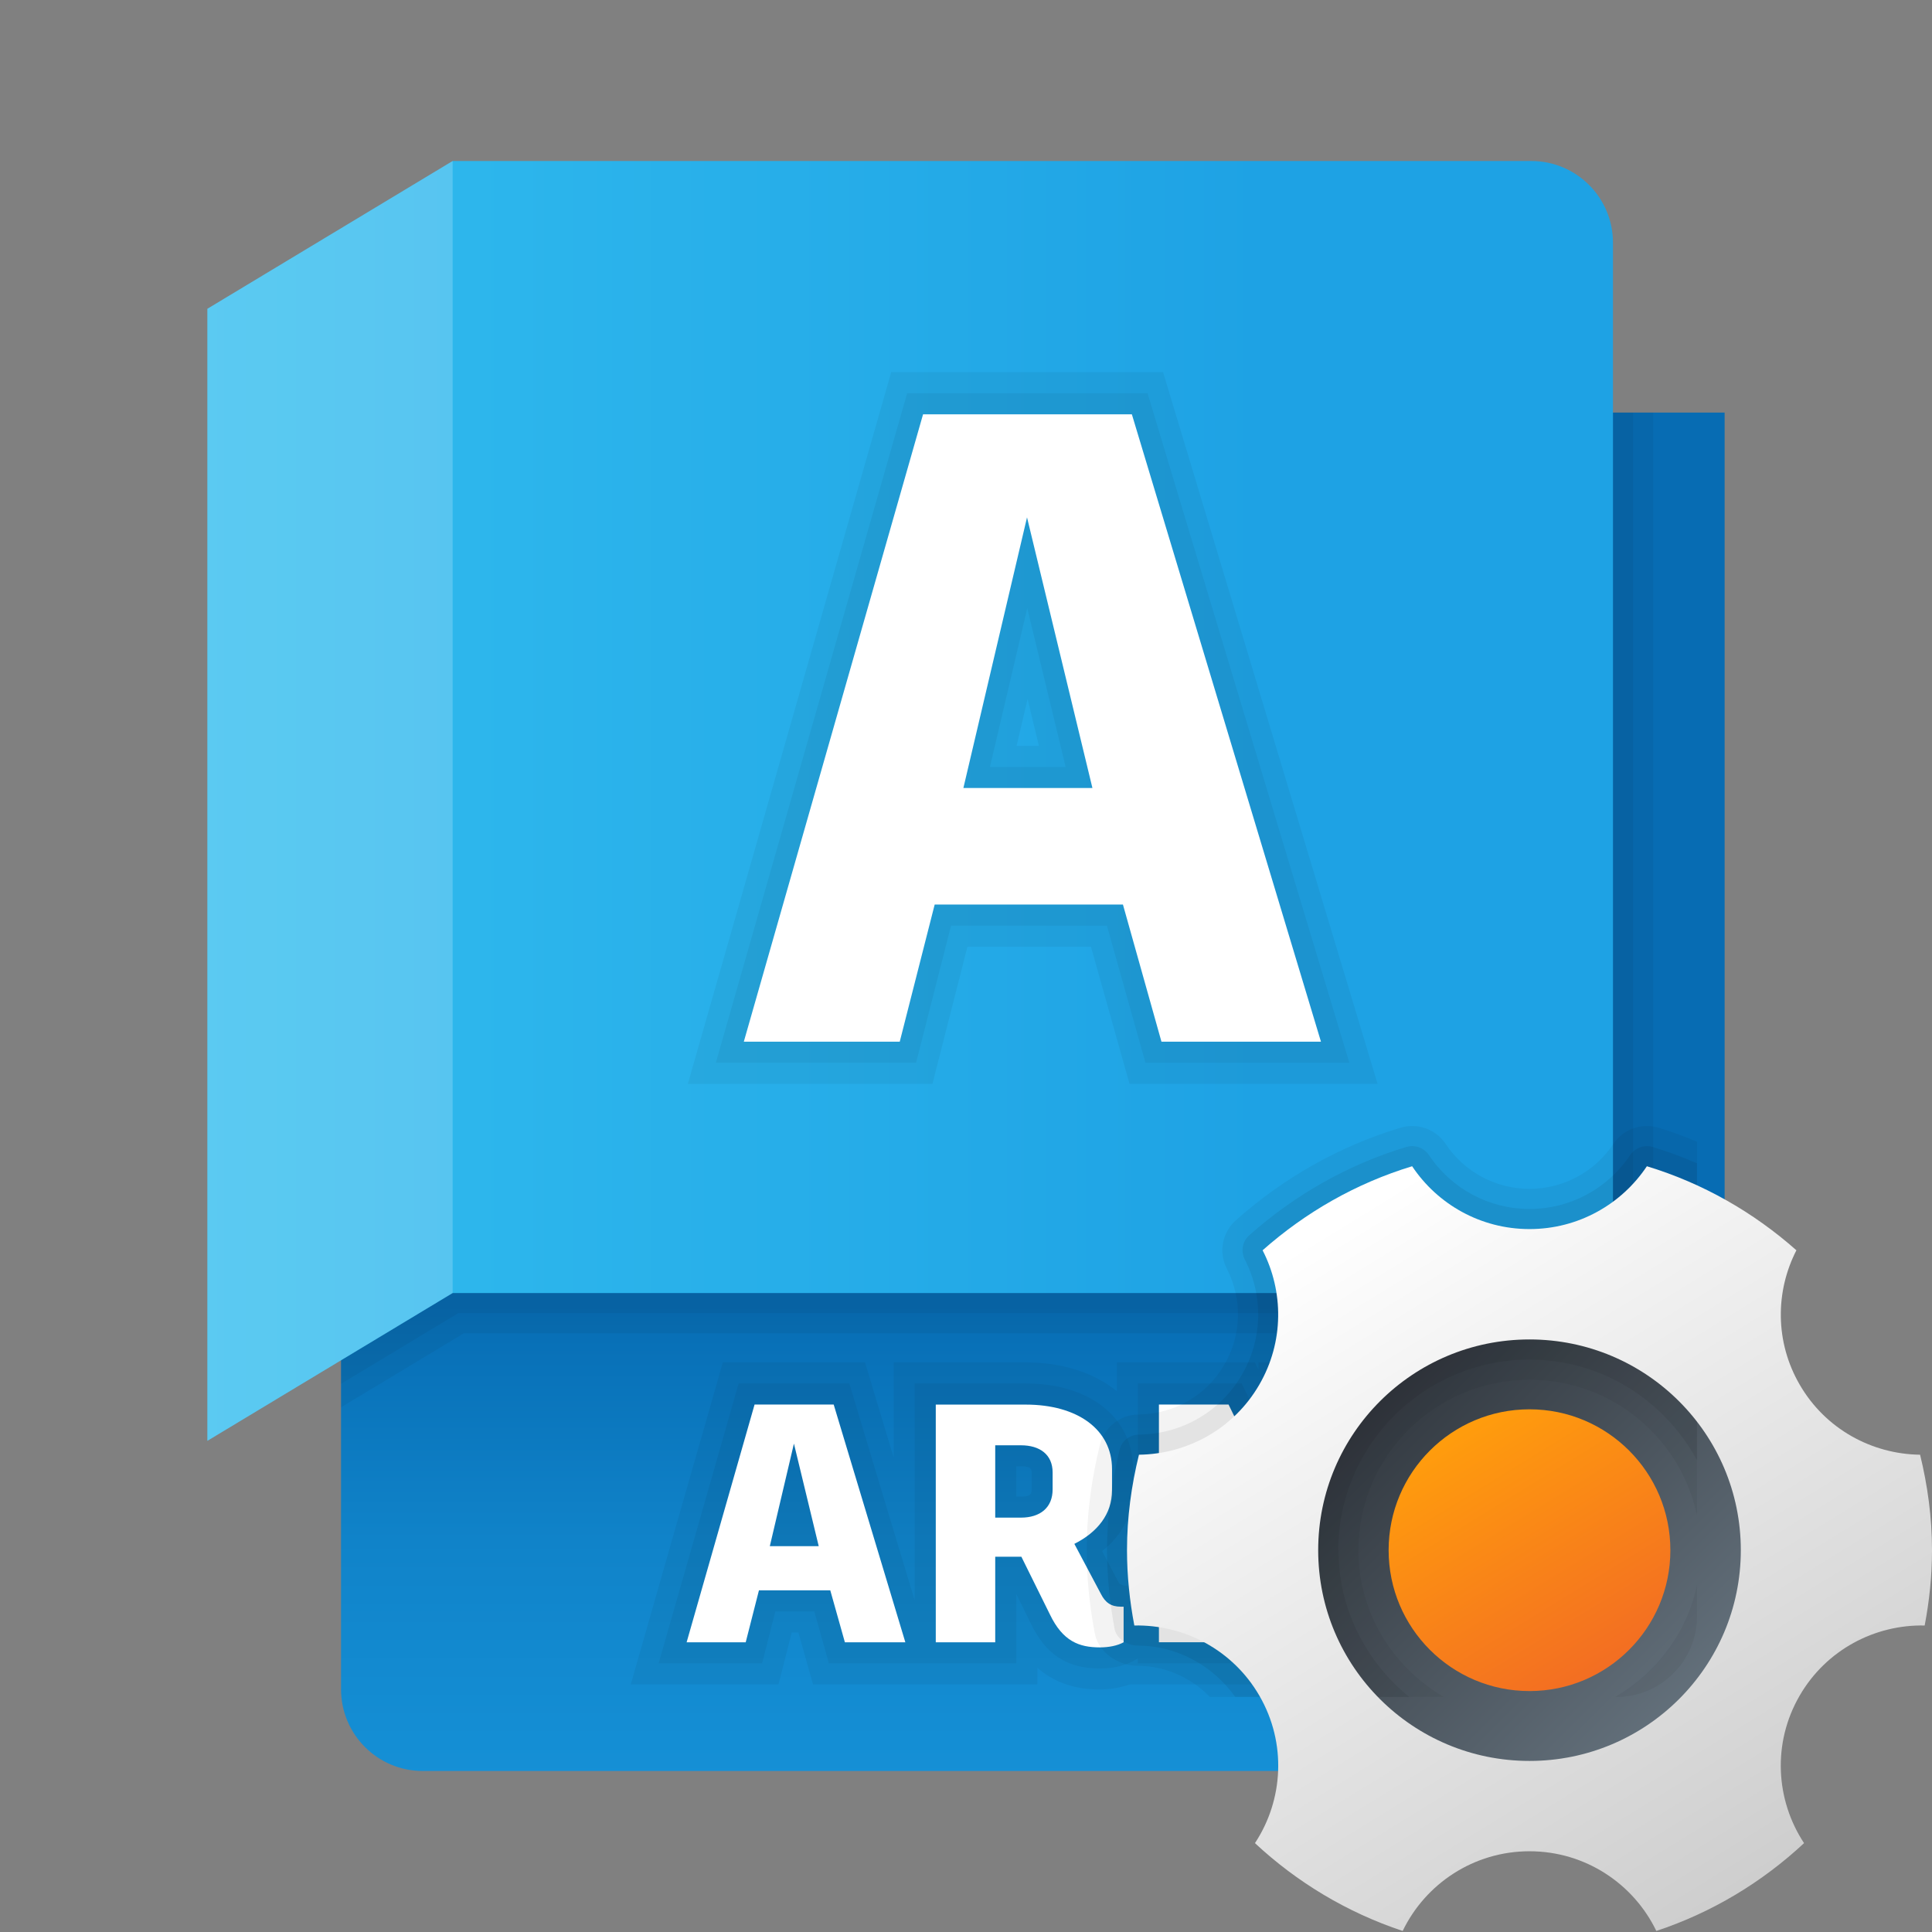 <?xml version="1.0" encoding="UTF-8"?><svg id="uuid-5d02ba4b-05fa-4b64-995a-c5f5a0084aa0" xmlns="http://www.w3.org/2000/svg" width="48" height="48" xmlns:xlink="http://www.w3.org/1999/xlink" viewBox="0 0 48 48"><rect x="0" y="0" width="48" height="48" fill="#808080" stroke="none"/><defs><style>.uuid-b5143edb-699d-42c5-840c-3a76df916f37{fill:url(#uuid-5607b226-48f9-4605-aeea-56c197711d7c);}.uuid-b5143edb-699d-42c5-840c-3a76df916f37,.uuid-cb33f9e1-0727-4307-9e36-fbf6c57577c6,.uuid-00406769-1537-45b4-99b7-7b9d78c3a7d7,.uuid-a5e08e63-995c-488b-a532-abd90115cea0,.uuid-055453c0-c83e-4192-866b-deefe2d7383b,.uuid-1a859d46-ba22-4026-a39d-15d18dd1c537,.uuid-c936db21-4bce-44ec-a435-1d885fcb9b84,.uuid-e512ddd6-c620-44da-ab80-70a04a4d2b47,.uuid-e57ac9d8-67be-4e9f-a0b7-4924d3986d56{stroke-width:0px;}.uuid-cb33f9e1-0727-4307-9e36-fbf6c57577c6{opacity:.05;}.uuid-00406769-1537-45b4-99b7-7b9d78c3a7d7{fill:url(#uuid-bc9d1b0a-b919-4195-8588-6fd699356577);}.uuid-a5e08e63-995c-488b-a532-abd90115cea0,.uuid-e57ac9d8-67be-4e9f-a0b7-4924d3986d56{fill:#fff;}.uuid-055453c0-c83e-4192-866b-deefe2d7383b{fill:url(#uuid-d5e36011-a719-47c3-b612-14ed07a97b6d);}.uuid-1a859d46-ba22-4026-a39d-15d18dd1c537{fill:url(#uuid-b8a352eb-0a11-475d-80df-f2e9021e3f9b);}.uuid-c936db21-4bce-44ec-a435-1d885fcb9b84{opacity:.07;}.uuid-e512ddd6-c620-44da-ab80-70a04a4d2b47{fill:url(#uuid-2b9f1713-61ee-4375-b88d-e8d0cbaef27f);}.uuid-e57ac9d8-67be-4e9f-a0b7-4924d3986d56{opacity:.2;}</style><linearGradient id="uuid-2b9f1713-61ee-4375-b88d-e8d0cbaef27f" x1="25.66" y1="78.413" x2="25.66" y2="32.413" gradientUnits="userSpaceOnUse"><stop offset=".266" stop-color="#199ae0"/><stop offset=".582" stop-color="#1898de"/><stop offset=".745" stop-color="#1590d6"/><stop offset=".873" stop-color="#1083c9"/><stop offset=".982" stop-color="#0870b7"/><stop offset="1" stop-color="#076cb3"/></linearGradient><linearGradient id="uuid-5607b226-48f9-4605-aeea-56c197711d7c" x1="4.908" y1="19.898" x2="31.39" y2="19.898" gradientUnits="userSpaceOnUse"><stop offset="0" stop-color="#32bdef"/><stop offset="1" stop-color="#1ea2e4"/></linearGradient><linearGradient id="uuid-d5e36011-a719-47c3-b612-14ed07a97b6d" x1="42.006" y1="-248.52" x2="33.941" y2="-240.455" gradientTransform="translate(0 -206) scale(1 -1)" gradientUnits="userSpaceOnUse"><stop offset="0" stop-color="#64717c"/><stop offset="1" stop-color="#30363d"/></linearGradient><linearGradient id="uuid-b8a352eb-0a11-475d-80df-f2e9021e3f9b" x1="36.24" y1="-241.651" x2="39.801" y2="-247.446" gradientTransform="translate(0 -206) scale(1 -1)" gradientUnits="userSpaceOnUse"><stop offset="0" stop-color="#ff9c0d"/><stop offset="1" stop-color="#f36e22"/></linearGradient><linearGradient id="uuid-bc9d1b0a-b919-4195-8588-6fd699356577" x1="33.022" y1="-236.484" x2="43.576" y2="-253.654" gradientTransform="translate(0 -206) scale(1 -1)" gradientUnits="userSpaceOnUse"><stop offset="0" stop-color="#fff"/><stop offset=".242" stop-color="#f2f2f2"/><stop offset="1" stop-color="#ccc"/></linearGradient></defs><g id="uuid-f32fab0f-6e6f-475f-a7b3-fcffa527a79b"><path id="uuid-9225af84-6a94-48e9-b8b7-2e1a3388f736" class="uuid-e512ddd6-c620-44da-ab80-70a04a4d2b47" d="M11.246,4.006l28.516,6.244h3.086v33.75H10.504c-1.122,0-2.031-.909-2.031-2.031h0v-8.504l2.713-29.37.06-.088Z"/><polygon class="uuid-cb33f9e1-0727-4307-9e36-fbf6c57577c6" points="39.762 10.25 11.246 4.006 11.186 4.094 8.473 33.465 8.473 34.964 11.524 33.125 41.074 33.125 41.074 10.25 39.762 10.25"/><polygon class="uuid-cb33f9e1-0727-4307-9e36-fbf6c57577c6" points="39.762 10.25 11.246 4.006 11.186 4.094 8.473 33.465 8.473 34.38 11.385 32.625 40.574 32.625 40.574 10.25 39.762 10.25"/><path class="uuid-b5143edb-699d-42c5-840c-3a76df916f37" d="M38.043,4H11.246l-6.094,3.672v28.125l6.094-3.672h28.828V6.031c0-1.122-.909-2.031-2.031-2.031Z"/><polygon id="uuid-d1edbd63-b3cc-47c3-8ca7-8e9684e1a4fa" class="uuid-e57ac9d8-67be-4e9f-a0b7-4924d3986d56" points="5.152 35.797 11.246 32.125 11.246 4 5.152 7.672 5.152 35.797"/></g><g id="uuid-bdce10ea-2fa7-4bd7-876a-0ad137247ac2"><path class="uuid-cb33f9e1-0727-4307-9e36-fbf6c57577c6" d="M31.265,33.848v.181l-.088-.181h-3.43v.714c-.561-.45-1.341-.714-2.261-.714h-3.283v2.361l-.712-2.361h-3.533l-2.287,8h3.671l.329-1.29h.165l.363,1.29h5.575v-.414c.408.363.922.541,1.552.541.274,0,.522-.052.753-.127h3.02v-.452l.213.452h3.305v-8h-3.351Z"/><path class="uuid-cb33f9e1-0727-4307-9e36-fbf6c57577c6" d="M31.789,34.372v1.921l-.939-1.921h-2.58v5.021h-.355l-.103-.043-.431-.813c.495-.388.77-.917.77-1.506v-.532c0-1.272-1.072-2.127-2.666-2.127h-2.76v5.389l-1.624-5.389h-2.75l-1.987,6.953h2.57l.329-1.29h.968l.363,1.29h4.655v-1.723l.363.735c.371.771.899,1.115,1.712,1.115.327,0,.62-.067.846-.193l.099-.056v.122h2.304v-2.263l1.069,2.263h2.45v-6.953h-2.304ZM25.628,37.005c0,.091,0,.177-.261.177h-.118v-.751h.118c.261,0,.261.081.261.152v.421Z"/><path class="uuid-a5e08e63-995c-488b-a532-abd90115cea0" d="M20.628,39.511h-1.772l-.329,1.291h-1.468l1.688-5.906h1.966l1.78,5.906h-1.502l-.363-1.291ZM19.725,35.866l-.599,2.548h1.215l-.616-2.548Z"/><path class="uuid-a5e08e63-995c-488b-a532-abd90115cea0" d="M27.916,39.916v.886c-.152.084-.363.127-.591.127-.515,0-.92-.152-1.24-.818l-.709-1.434h-.65v2.126h-1.477v-5.906h2.236c1.282,0,2.143.616,2.143,1.603v.532c0,.582-.363,1.038-.936,1.325l.658,1.24c.11.219.253.321.498.321h.068ZM24.726,37.705h.641c.472,0,.785-.245.785-.7v-.422c0-.447-.321-.675-.785-.675h-.641v1.797Z"/><path class="uuid-a5e08e63-995c-488b-a532-abd90115cea0" d="M33.569,34.895v5.906h-1.595l-1.924-4.075v4.075h-1.257v-5.906h1.73l1.789,3.662v-3.662h1.257Z"/></g><g id="uuid-6ef2ad61-a19f-4aa8-98d8-1031c2efe44b"><path class="uuid-cb33f9e1-0727-4307-9e36-fbf6c57577c6" d="M28.062,26.928l-.958-3.407h-3.068l-.869,3.406h-6.077l5.052-17.68h6.755l5.329,17.681h-6.166ZM25.811,18.531l-.281-1.163-.273,1.163h.554Z"/><path class="uuid-cb33f9e1-0727-4307-9e36-fbf6c57577c6" d="M28.459,26.404l-.958-3.407h-3.872l-.869,3.406h-4.975l4.753-16.633h5.972l5.014,16.634h-5.065ZM26.476,19.055l-.954-3.944-.927,3.944h1.881Z"/><path class="uuid-a5e08e63-995c-488b-a532-abd90115cea0" d="M27.898,22.473h-4.676l-.868,3.407h-3.874l4.453-15.586h5.188l4.698,15.586h-3.963l-.957-3.407ZM25.516,12.854l-1.581,6.724h3.206l-1.625-6.724Z"/></g><circle class="uuid-055453c0-c83e-4192-866b-deefe2d7383b" cx="38" cy="38.514" r="5.75"/><circle class="uuid-1a859d46-ba22-4026-a39d-15d18dd1c537" cx="38" cy="38.514" r="3.5"/><path class="uuid-cb33f9e1-0727-4307-9e36-fbf6c57577c6" d="M42.161,40.161v-.785c-.248,1.193-1.011,2.189-2.036,2.785h.036c1.105,0,2-.895,2-2Z"/><path class="uuid-cb33f9e1-0727-4307-9e36-fbf6c57577c6" d="M33.75,38.515c0-2.336,1.906-4.236,4.25-4.236,2.048,0,3.76,1.451,4.161,3.375v-9.289c-.312-.128-.628-.248-.953-.347-.094-.028-.192-.043-.292-.043-.334,0-.645.166-.832.445-.467.699-1.246,1.116-2.084,1.116-.839,0-1.618-.417-2.084-1.117-.186-.278-.498-.444-.832-.444-.1,0-.198.015-.291.043-1.509.458-2.884,1.23-4.085,2.296-.344.303-.438.799-.228,1.206.389.757.367,1.647-.058,2.38-.444.768-1.243,1.232-2.139,1.243-.457.006-.852.319-.958.762-.217.88-.326,1.759-.326,2.61,0,.666.067,1.358.199,2.058.097.509.612.812,1.055.812.69,0,1.339.291,1.805.776h5.816c-1.264-.735-2.125-2.086-2.125-3.646Z"/><path class="uuid-c936db21-4bce-44ec-a435-1d885fcb9b84" d="M33.25,38.515c0-2.611,2.131-4.736,4.75-4.736,1.804,0,3.357,1.019,4.161,2.499v-7.376c-.358-.155-.724-.291-1.099-.406-.048-.015-.097-.021-.145-.021-.164,0-.321.081-.416.223-.56.838-1.494,1.339-2.5,1.339-1.007,0-1.941-.501-2.5-1.339-.095-.142-.252-.223-.416-.223-.048,0-.098.007-.145.021-1.438.436-2.751,1.174-3.9,2.192-.172.151-.218.399-.113.603.467.909.44,1.978-.069,2.858-.533.922-1.492,1.48-2.564,1.493-.229.003-.426.159-.479.381-.207.843-.311,1.681-.311,2.491,0,.638.065,1.298.19,1.964.045.236.323.406.564.406.977,0,1.873.493,2.432,1.276h4.321c-1.063-.869-1.757-2.172-1.757-3.646Z"/><path class="uuid-00406769-1537-45b4-99b7-7b9d78c3a7d7" d="M47.703,36.142c-1.194-.015-2.351-.635-2.991-1.742-.617-1.065-.604-2.318-.081-3.337-1.062-.941-2.321-1.665-3.715-2.088-.627.941-1.698,1.561-2.916,1.561s-2.288-.62-2.916-1.561c-1.394.423-2.652,1.147-3.715,2.088.523,1.019.535,2.272-.081,3.337-.64,1.107-1.797,1.727-2.991,1.742-.187.761-.297,1.553-.297,2.372,0,.64.067,1.264.182,1.871,1.234-.025,2.446.602,3.107,1.744.684,1.182.594,2.595-.11,3.663,1.041.971,2.287,1.723,3.67,2.182.565-1.17,1.762-1.98,3.151-1.98s2.587.81,3.151,1.98c1.383-.458,2.629-1.211,3.67-2.182-.704-1.068-.794-2.481-.11-3.663.661-1.142,1.871-1.77,3.107-1.744.116-.607.182-1.231.182-1.871,0-.819-.11-1.611-.296-2.372ZM38,43.75c-2.9,0-5.25-2.344-5.25-5.236s2.35-5.236,5.25-5.236,5.25,2.344,5.25,5.236-2.35,5.236-5.25,5.236Z"/></svg>